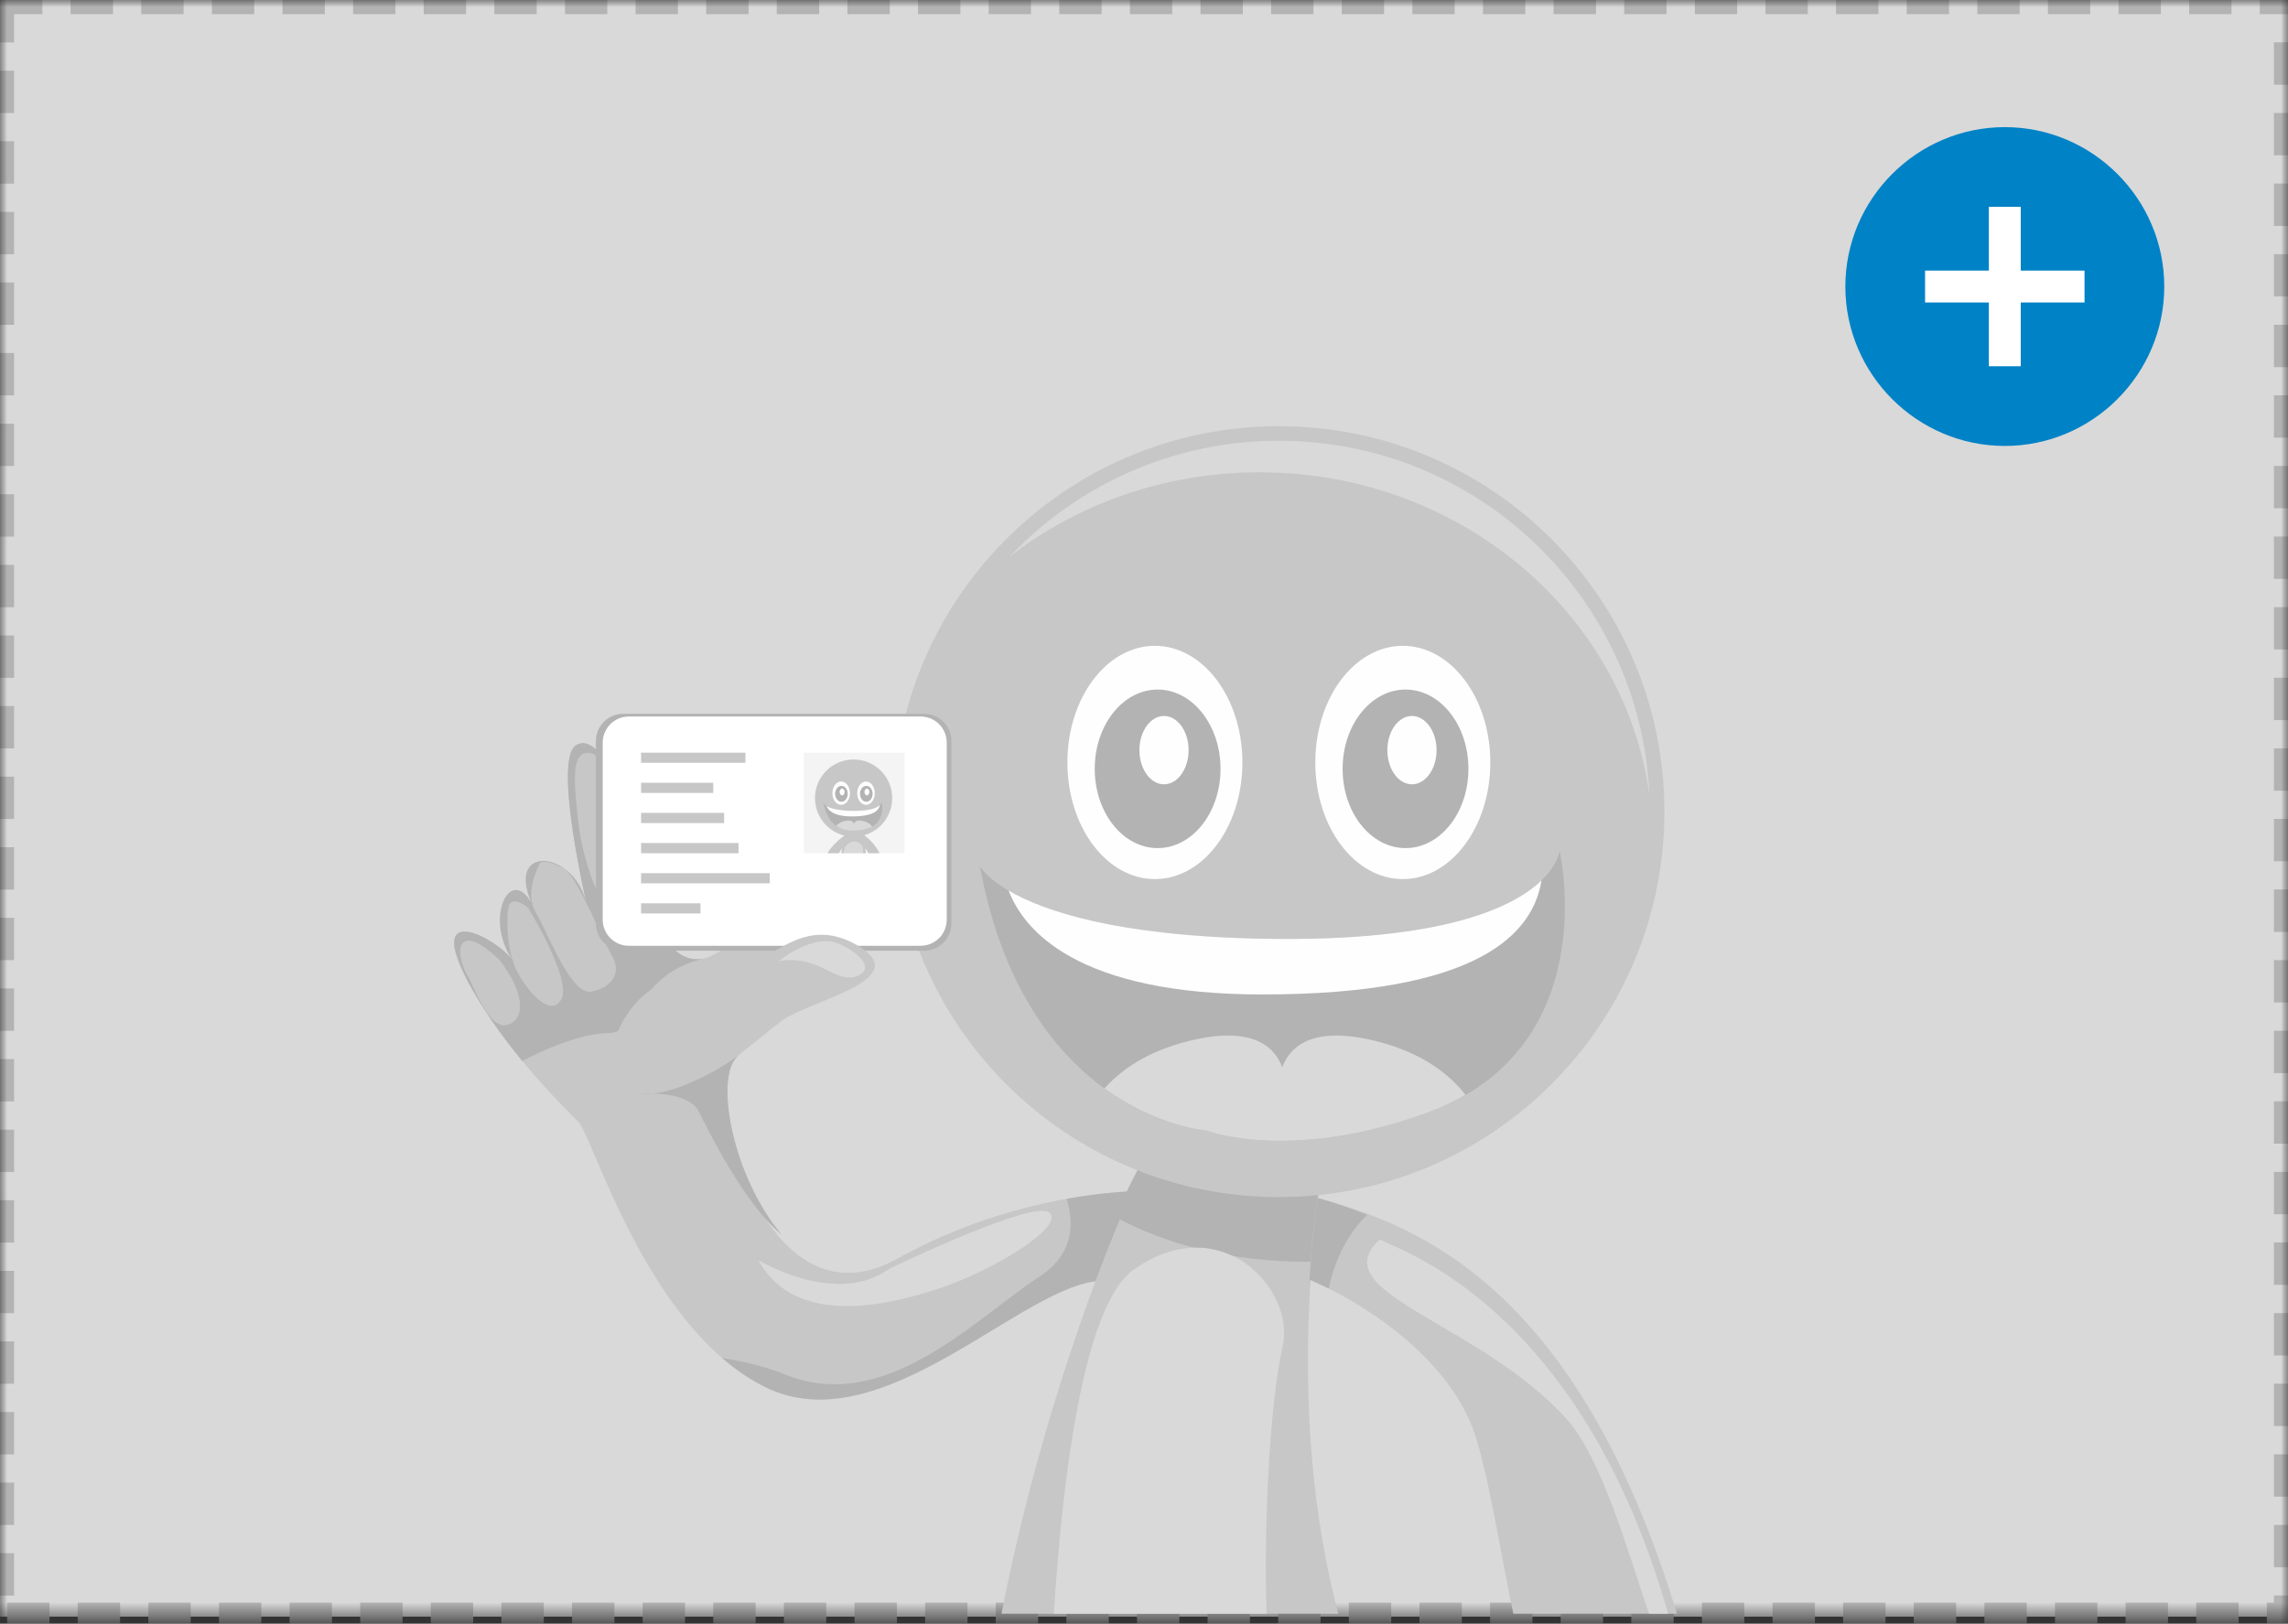 <svg xmlns="http://www.w3.org/2000/svg" xmlns:xlink="http://www.w3.org/1999/xlink" width="162" height="115" viewBox="0 0 162 115">
    <rect x="0" y="0" width="162" height="115" fill="#333333" stroke="none"/>
    <defs>
        <path id="i8qh9csdja" d="M0 0L162 0 162 114.503 0 114.503z"/>
        <mask id="yw8lcayhnb" width="162" height="114.503" x="0" y="0" fill="#fff" maskContentUnits="userSpaceOnUse" maskUnits="objectBoundingBox">
            <use xlink:href="#i8qh9csdja"/>
        </mask>
    </defs>
    <g fill="none" fill-rule="evenodd">
        <use fill="#D9D9D9" stroke="#B3B3B3" stroke-dasharray="3 2 3 2" stroke-width="2" mask="url(#yw8lcayhnb)" xlink:href="#i8qh9csdja"/>
        <g>
            <path d="M0 93.298L93.298 93.298 93.298 0 0 0z" transform="translate(30.11 20.992)"/>
            <path fill="#C7C7C7" d="M20.485 46.59c2.332-1.33 5.376-.785 5.291 1.642-.085 2.43-1.59 3.034-3.825 5.774-2.235 2.743 2.164 19.318 11.442 14.163 9.278-5.154 18.04-4.81 18.04-4.81s2.062 6.357-3.436 6.357c-5.498 0-15.58 11.644-23.92 7.535-8.341-4.11-12.19-17.713-13.223-18.77-1.033-1.059-4.659-4.556-7.24-8.898-4.216-7.091 3.492-1.372 3.492-1.372-1.62-1.686 2.252-1.867 2.252-1.867-2.777-3.987 2.61-.93 2.61-.93s-3.15-12.536-1.276-13.637c1.916-1.125 4.203 5.085 4.828 9.387.628 4.3 2.634 6.754 4.965 5.425z" transform="translate(30.11 20.992)"/>
            <path fill="#B3B3B3" d="M19.864 46.856c.036-.008.065-.027.099-.036-2.104.709-3.862-1.68-4.443-5.657-.626-4.3-2.912-10.51-4.827-9.385-1.337.783-.119 7.386.691 11.107-.903-3.656-5.681-4.1-3.866.066-1.52-2.66-3.34 1.08-1.381 3.992-1.29-1.66-6.739-4.45-2.523 2.64 1 1.683 2.158 3.237 3.26 4.574.001-.001 3.556-1.956 6.08-1.984 2.528-.027 1.648-4.082 6.91-5.317" transform="translate(30.11 20.992)"/>
            <path fill="#C7C7C7" d="M12.805 33.638c-.28-.418-.557-1.565-1.578-1.257-1.018.307-.536 3.268-.388 4.843.252 2.67 1.996 8.109 3.764 6.833.604-.435.058-7.637-1.798-10.419M9.86 40.54s-1.534-.852-1.786-.32c-.25.532-1.01 2.163-.227 3.445.784 1.282 2.457 5.863 3.91 5.578 1.452-.287 2.183-1.324 1.466-2.542-.718-1.218-2.36-5.391-3.363-6.162" transform="translate(30.11 20.992)"/>
            <path fill="#C7C7C7" d="M7.28 43.302s-1.209-1.02-1.394.011c-.185 1.03-.045 3.19.594 4.457.641 1.266 2.355 3.422 3.146 2.026.792-1.395-2.346-6.494-2.346-6.494M5.231 46.973s-1.666-1.669-2.416-1.285c-.753.383-.064 2.1.245 2.545.31.443 1.413 3.744 2.736 3.364 1.324-.38 1.276-2.283-.565-4.624" transform="translate(30.11 20.992)"/>
            <path fill="#B3B3B3" d="M45.41 63.916c.512 1.603.599 3.881-1.967 5.542-4.38 2.835-10.816 9.758-17.9 6.921-1.431-.574-2.972-.95-4.52-1.191.944.817 1.96 1.523 3.054 2.063 8.34 4.11 18.421-7.535 23.919-7.535 5.498 0 3.437-6.357 3.437-6.357s-2.404-.092-6.023.557" transform="translate(30.11 20.992)"/>
            <path fill="#C7C7C7" d="M64.443 92.485c-4.01-15.978-.573-32.563-.573-32.563l-11.874-.849s-7.23 14.047-11.2 34.225h23.845c-.064-.278-.13-.55-.198-.813" transform="translate(30.11 20.992)"/>
            <path fill="#B3B3B3" d="M63.87 59.923l-11.873-.85s-1.34 2.11-3.182 6.117c3.43 1.833 7.975 3.213 13.874 3.185.377-5.182 1.182-8.452 1.182-8.452" transform="translate(30.11 20.992)"/>
            <path fill="#C7C7C7" d="M87.737 36.493c0 15.078-12.222 27.299-27.298 27.299-15.078 0-27.302-12.221-27.302-27.3 0-15.076 12.224-27.299 27.302-27.299 15.076 0 27.298 12.223 27.298 27.3" transform="translate(30.11 20.992)"/>
            <path fill="#D9D9D9" d="M59.064 12.457c14.153 0 25.833 9.96 27.612 22.85-.622-13.957-12.128-25.083-26.238-25.083-7.514 0-14.286 3.16-19.075 8.218 4.813-3.738 10.978-5.985 17.701-5.985" transform="translate(30.11 20.992)"/>
            <path fill="#FEFEFE" d="M57.857 33.01c0 4.56-2.775 8.26-6.196 8.26s-6.195-3.7-6.195-8.26c0-4.564 2.774-8.261 6.195-8.261 3.421 0 6.196 3.697 6.196 8.26" transform="translate(30.11 20.992)"/>
            <path fill="#B3B3B3" d="M56.309 33.461c0 3.1-1.994 5.614-4.453 5.614-2.46 0-4.455-2.514-4.455-5.614 0-3.101 1.995-5.615 4.455-5.615 2.459 0 4.453 2.514 4.453 5.615" transform="translate(30.11 20.992)"/>
            <path fill="#FEFEFE" d="M54.049 32.137c0 1.336-.781 2.42-1.742 2.42-.962 0-1.742-1.084-1.742-2.42 0-1.336.78-2.42 1.742-2.42.96 0 1.742 1.084 1.742 2.42M75.41 33.01c0 4.56-2.774 8.26-6.195 8.26-3.422 0-6.196-3.7-6.196-8.26 0-4.564 2.774-8.261 6.196-8.261 3.42 0 6.195 3.697 6.195 8.26" transform="translate(30.11 20.992)"/>
            <path fill="#B3B3B3" d="M73.86 33.461c0 3.1-1.992 5.614-4.452 5.614s-4.455-2.514-4.455-5.614c0-3.101 1.994-5.615 4.455-5.615 2.46 0 4.453 2.514 4.453 5.615" transform="translate(30.11 20.992)"/>
            <path fill="#FEFEFE" d="M71.605 32.137c0 1.336-.782 2.42-1.743 2.42-.963 0-1.742-1.084-1.742-2.42 0-1.336.78-2.42 1.742-2.42.96 0 1.743 1.084 1.743 2.42" transform="translate(30.11 20.992)"/>
            <path fill="#B3B3B3" d="M39.27 40.357s2.517 4.82 20.134 5.137c20.395.368 20.91-6.238 20.91-6.238s3.239 13.919-9.297 18.535c-9.759 3.594-15.743 1.282-15.743 1.282s-12.722-.917-16.005-18.716" transform="translate(30.11 20.992)"/>
            <path fill="#FEFEFE" d="M59.276 49.44c15.33 0 19.157-4.312 19.756-8.073-1.972 1.897-6.97 4.355-19.626 4.127-10.543-.19-15.676-1.992-18.1-3.41 1.07 2.801 4.83 7.357 17.97 7.357" transform="translate(30.11 20.992)"/>
            <path fill="#D9D9D9" d="M67.392 52.761c-4.55-1.155-6.16.348-6.712 1.838-.55-1.49-2.162-2.993-6.714-1.838-2.84.723-4.673 1.998-5.876 3.332 3.756 2.727 7.184 2.98 7.184 2.98s5.984 2.313 15.744-1.283c.977-.359 1.846-.78 2.64-1.24-1.182-1.499-3.105-2.984-6.266-3.789M60.71 74.355c.903-4.032-4.38-9.794-10.566-5.413-3.744 2.654-5.128 16.191-5.635 24.356H59.57c-.216-6.263.225-14.863 1.138-18.943" transform="translate(30.11 20.992)"/>
            <path fill="#B3B3B3" d="M21.95 54.007c.056-.07.11-.13.166-.195-1.813 1.213-4.079 2.449-6.003 2.645 1.054.03 2.733.246 3.253 1.276.622 1.24 3.243 6.59 5.864 8.713-3.441-4.12-4.646-10.761-3.28-12.44m-5.837 2.45c-.518-.015-.885.014-.885.014.283.025.58.017.885-.013" transform="translate(30.11 20.992)"/>
            <path fill="#D9D9D9" d="M32.877 68.857s10.308-4.982 11.34-3.952c1.03 1.032-4.124 4.124-7.732 5.326-3.608 1.203-10.268 2.866-12.895-1.969 0 0 5.507 3.344 9.287.595" transform="translate(30.11 20.992)"/>
            <path fill="#C7C7C7" d="M63.167 63.85c-.219 1.554-.434 3.514-.557 5.788 3.723 1.583 9.487 5.285 11.5 10.387 1.081 2.739 2.105 9.463 2.931 13.273h11.584c-7.101-23.302-18.45-27.52-25.458-29.447" transform="translate(30.11 20.992)"/>
            <path fill="#B3B3B3" d="M63.964 70.265c.58-2.595 1.68-4.214 2.728-5.21-1.349-.549-2.548-.934-3.525-1.203-.219 1.553-.433 3.513-.557 5.787.427.183.88.39 1.354.626z" transform="translate(30.11 20.992)"/>
            <path fill="#D9D9D9" d="M67.582 66.795c-4.124 3.78 7.044 5.842 13.23 12.714 2.52 2.803 4.443 9.728 5.835 13.79H88C81.759 71.39 68.795 67.491 67.58 66.794" transform="translate(30.11 20.992)"/>
            <path fill="#B3B3B3" d="M14.016 46.342c-1.067 0-1.934-.865-1.934-1.934V31.494c0-1.066.867-1.933 1.934-1.933H35.32c1.068 0 1.933.867 1.933 1.933v12.914c0 1.069-.865 1.934-1.933 1.934H14.016z" transform="translate(30.11 20.992)"/>
            <path fill="#FFF" d="M35.073 45.993H14.415c-1.022 0-1.85-.828-1.85-1.85V31.605c0-1.021.828-1.85 1.85-1.85h20.658c1.021 0 1.85.829 1.85 1.85v12.538c0 1.022-.829 1.85-1.85 1.85" transform="translate(30.11 20.992)"/>
            <path fill="#EBEBEB" fill-opacity=".5" d="M26.81 39.437L33.933 39.437 33.933 32.315 26.81 32.315z" transform="translate(30.11 20.992)"/>
            <path fill="#C7C7C7" d="M33.062 35.533c0 1.51-1.224 2.735-2.734 2.735-1.511 0-2.735-1.225-2.735-2.735 0-1.51 1.224-2.735 2.735-2.735 1.51 0 2.734 1.225 2.734 2.735" transform="translate(30.11 20.992)"/>
            <path fill="#FEFEFE" d="M30.07 35.184c0 .458-.279.828-.621.828-.343 0-.622-.37-.622-.828 0-.457.279-.827.622-.827.342 0 .62.37.62.827" transform="translate(30.11 20.992)"/>
            <path fill="#B3B3B3" d="M29.915 35.23c0 .31-.2.562-.447.562-.246 0-.446-.253-.446-.562 0-.31.2-.562.446-.562.247 0 .447.251.447.562" transform="translate(30.11 20.992)"/>
            <path fill="#FEFEFE" d="M29.688 35.097c0 .135-.078.243-.174.243-.096 0-.175-.108-.175-.243 0-.134.079-.242.175-.242.096 0 .174.108.174.242M31.828 35.184c0 .458-.278.828-.621.828-.343 0-.621-.37-.621-.828 0-.457.278-.827.621-.827.343 0 .621.37.621.827" transform="translate(30.11 20.992)"/>
            <path fill="#B3B3B3" d="M31.673 35.23c0 .31-.2.562-.446.562-.247 0-.447-.253-.447-.562 0-.31.2-.562.447-.562.246 0 .446.251.446.562" transform="translate(30.11 20.992)"/>
            <path fill="#FEFEFE" d="M31.447 35.097c0 .135-.079.243-.175.243-.096 0-.174-.108-.174-.243 0-.134.078-.242.174-.242.096 0 .175.108.175.242" transform="translate(30.11 20.992)"/>
            <path fill="#B3B3B3" d="M28.207 35.92s.252.482 2.018.516c2.043.036 2.094-.625 2.094-.625s.324 1.394-.93 1.856c-.979.36-1.579.128-1.579.128s-1.274-.092-1.603-1.875" transform="translate(30.11 20.992)"/>
            <path fill="#FEFEFE" d="M30.211 36.831c1.536 0 1.918-.432 1.978-.809-.196.19-.697.436-1.964.413-1.056-.02-1.57-.198-1.814-.341.106.28.485.737 1.8.737" transform="translate(30.11 20.992)"/>
            <path fill="#D9D9D9" d="M31.025 37.163c-.457-.116-.617.035-.673.185-.055-.15-.216-.301-.673-.185-.284.073-.467.2-.588.333.376.273.72.3.72.3s.6.23 1.577-.13c.098-.034.185-.078.265-.123-.119-.15-.312-.299-.628-.38" transform="translate(30.11 20.992)"/>
            <path fill="#C7C7C7" d="M29.53 39.09c-.027.109-.054.224-.08.347h.178c.048-.265.127-.477.248-.589.561-.51 1.157-.005 1.118.407-.005.057-.01.12-.012.182h.222c-.022-.124-.038-.245-.051-.36.081.112.156.233.217.36h.797c-.318-.625-.745-1.024-1.06-1.254.005-.252.02-.401.02-.401l-1.19.062s-.036.076-.092.219c-.46.33-.989.746-1.371 1.374h.805c.075-.127.163-.244.252-.348" transform="translate(30.11 20.992)"/>
            <path fill="#D9D9D9" d="M29.876 38.848c-.122.112-.199.324-.248.588h1.354c.003-.061.007-.124.012-.181.039-.412-.557-.918-1.118-.407" transform="translate(30.11 20.992)"/>
            <path fill="#C7C7C7" d="M15.281 33.036L22.67 33.036 22.67 32.315 15.281 32.315zM15.281 35.17L20.39 35.17 20.39 34.448 15.281 34.448zM15.281 43.705L19.485 43.705 19.485 42.984 15.281 42.984zM15.281 37.303L21.16 37.303 21.16 36.582 15.281 36.582zM15.281 39.437L22.184 39.437 22.184 38.716 15.281 38.716zM15.281 41.571L24.391 41.571 24.391 40.85 15.281 40.85zM19.536 55.334c2.33-1.127 3.313-2.17 5.636-3.982 1.917-1.494 9.594-2.92 5.454-5.37-4.14-2.448-6.59 1.691-9.239 2.12-.89.164-1.609-.337-3.644.187-2.695.693-4.022 3.236-4.32 4.432-.173.693 3.783 3.742 6.113 2.613" transform="translate(30.11 20.992)"/>
            <path fill="#D9D9D9" d="M25.042 47.07s2.484-2.048 4.302-1.198c1.818.85 2.432 1.962 1.02 2.326-1.412.361-2.518-1.565-5.322-1.129" transform="translate(30.11 20.992)"/>
        </g>
        <g>
            <path fill="#0082C6" d="M.282 11.571c0 6.21 5.08 11.29 11.29 11.29 6.209 0 11.29-5.08 11.29-11.29 0-6.209-5.081-11.29-11.29-11.29-6.21 0-11.29 5.081-11.29 11.29z" transform="translate(130.377 8.723)"/>
            <path fill="#FFF" d="M17.216 12.7L12.7 12.7 12.7 17.216 10.442 17.216 10.442 12.7 5.926 12.7 5.926 10.442 10.442 10.442 10.442 5.926 12.7 5.926 12.7 10.442 17.216 10.442z" transform="translate(130.377 8.723)"/>
        </g>
    </g>
</svg>
